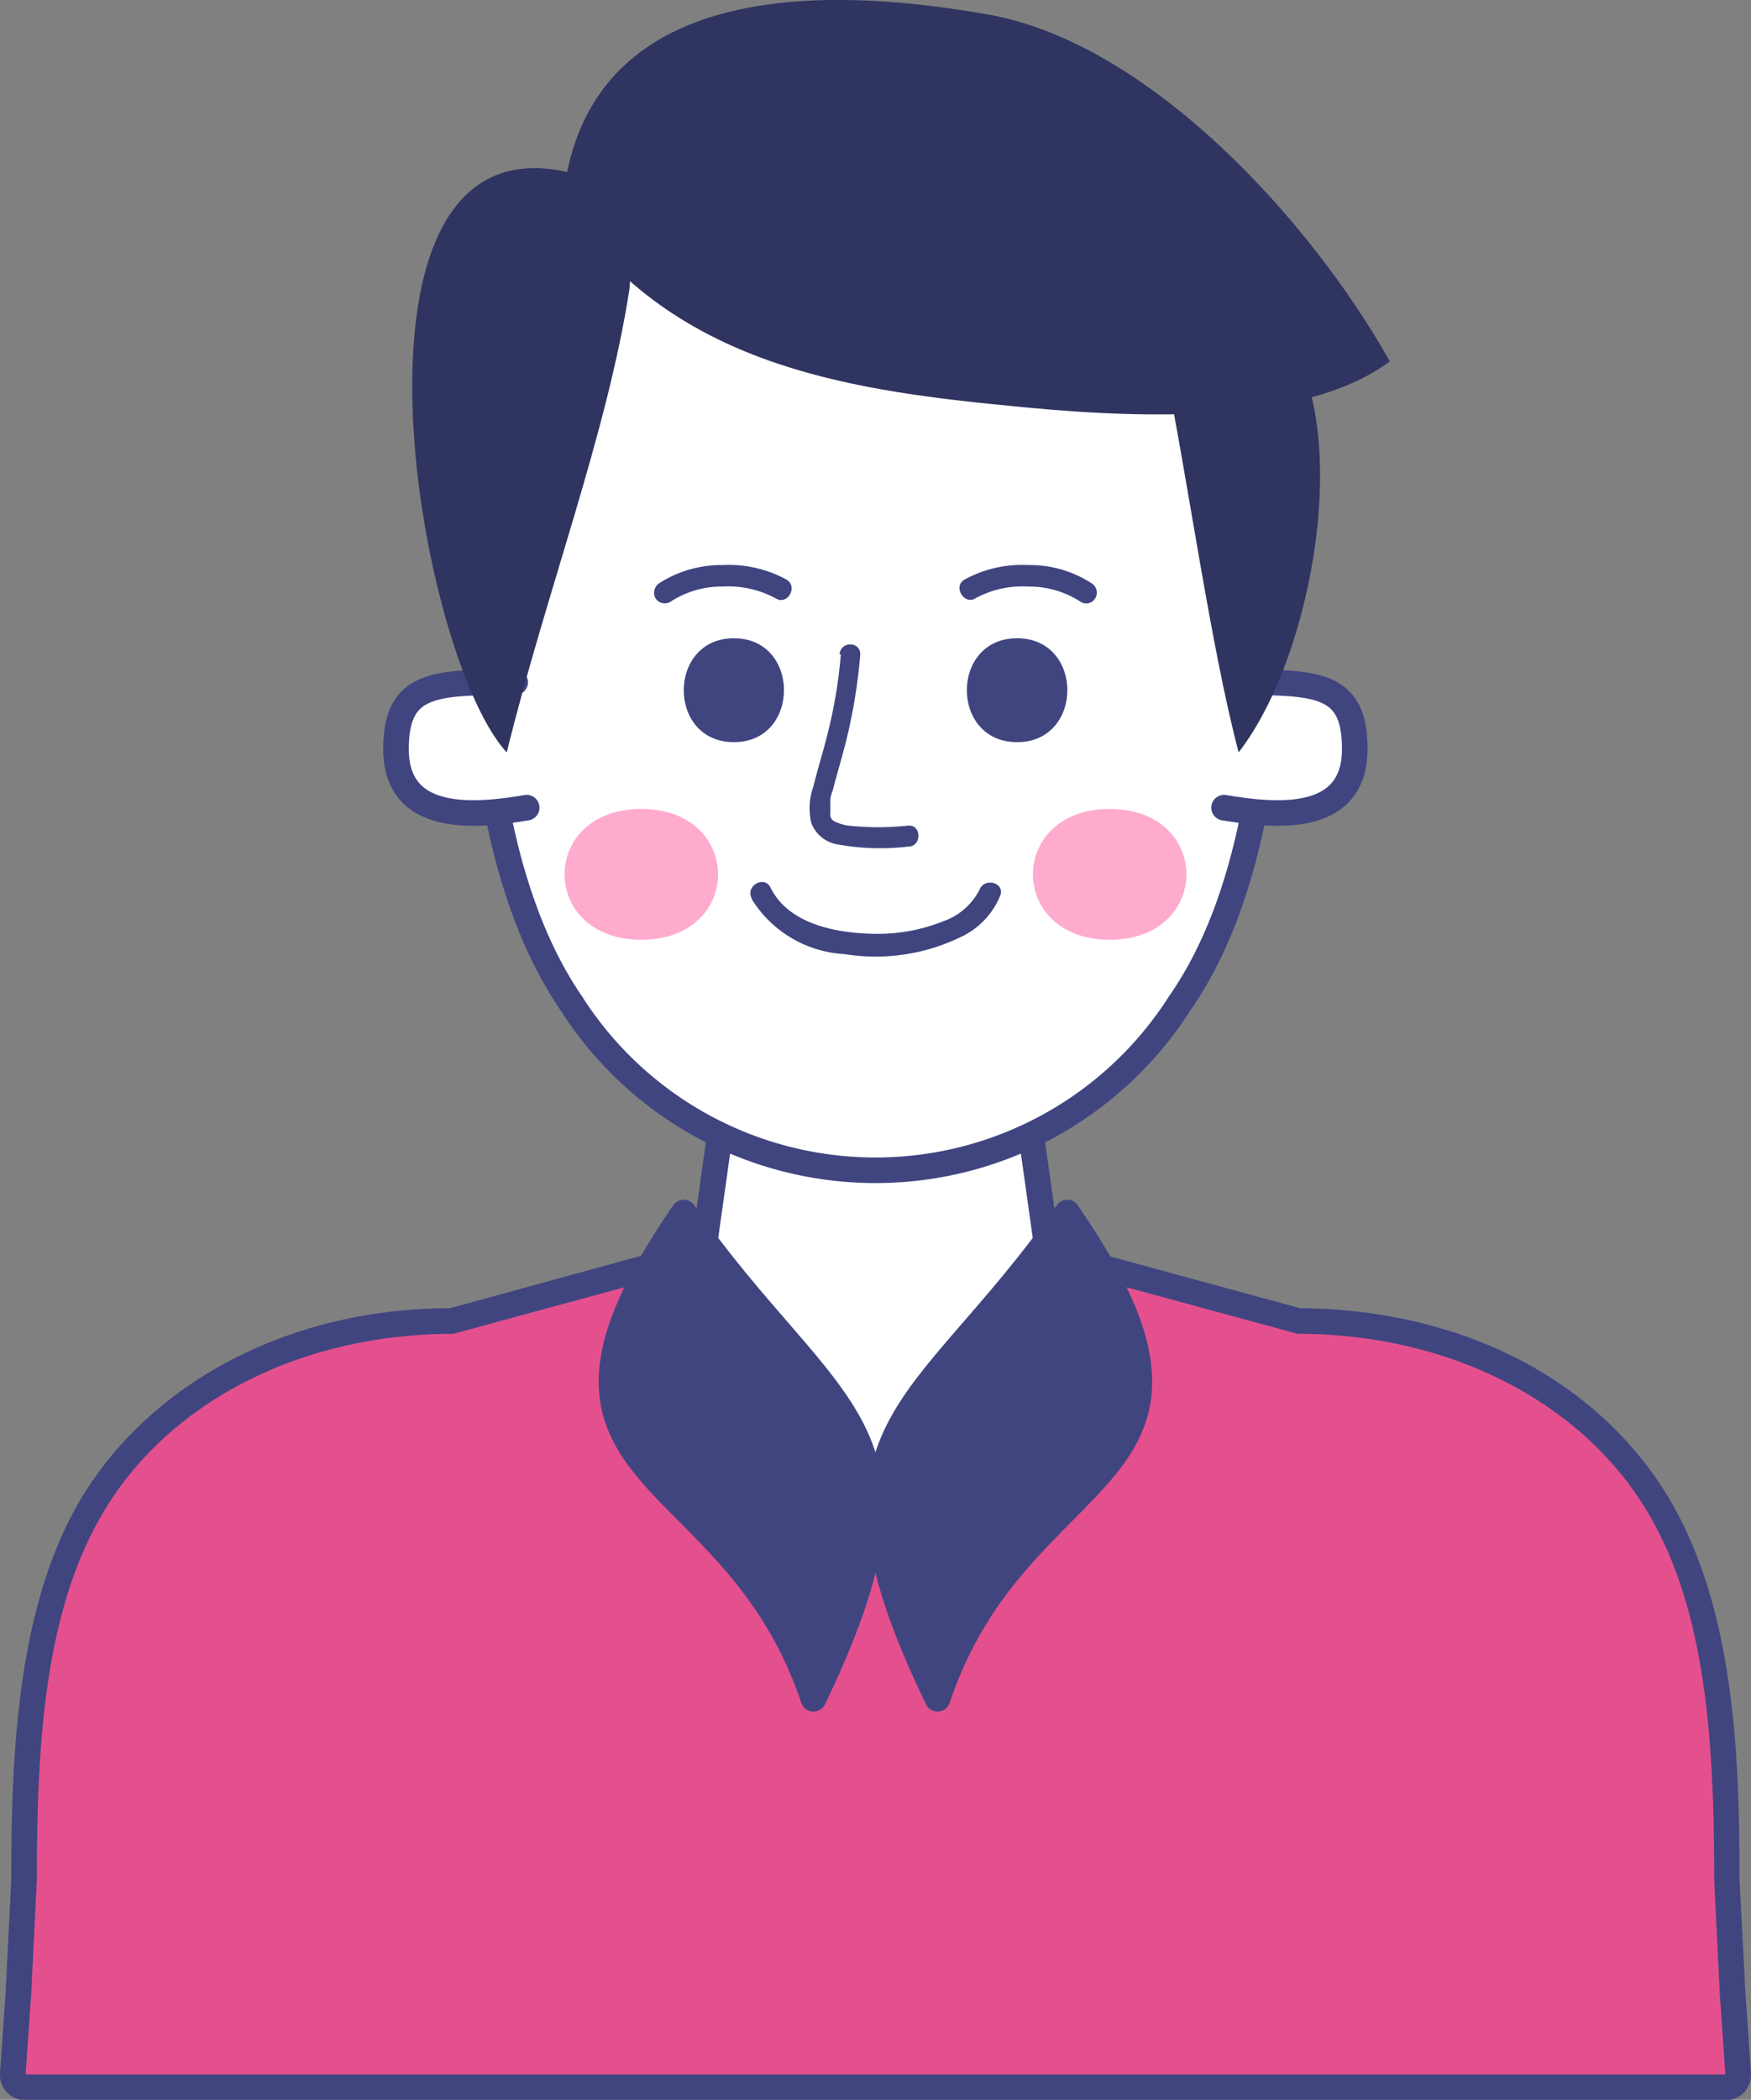 <svg xmlns="http://www.w3.org/2000/svg" viewBox="0 0 68.45 82.05"><rect x="0" y="0" width="68.45" height="82.05" fill="#808080" stroke="none"/><defs><style>.cls-1{fill:#e4508e;}.cls-2,.cls-6{fill:#404580;}.cls-3{fill:#fff;}.cls-3,.cls-6{stroke:#404580;stroke-linecap:round;stroke-linejoin:round;}.cls-4{fill:#feabce;}.cls-5{fill:#303460;}</style></defs><g id="Layer_2" data-name="Layer 2"><g id="OBJECTS"><path class="cls-1" d="M1,81.55a.49.49,0,0,1-.37-.16A.5.5,0,0,1,.5,81l.22-3.16.22-4.43c0-5.17.24-11.06,3.09-15.25s7.87-6.54,13.62-6.56l16.44-4.47.13,0,.13,0,16.44,4.47c5.76,0,10.85,2.47,13.63,6.56s3.09,10.08,3.09,15.27l.22,4.42L68,81a.47.47,0,0,1-.14.37.45.45,0,0,1-.36.16Z"/><path class="cls-2" d="M34.22,47.63l16.51,4.49c5.71,0,10.64,2.45,13.28,6.34s3,9.23,3,15l.22,4.45.22,3.15H1l.22-3.15.22-4.45c0-5.76.36-11.1,3-15S12,52.12,17.72,52.12l16.5-4.49m0-1a1.27,1.27,0,0,0-.26,0L17.59,51.12c-5.9,0-11.12,2.57-14,6.78S.44,68.19.44,73.45l-.22,4.4L0,81a1,1,0,0,0,.27.76,1,1,0,0,0,.73.31H67.45a1,1,0,0,0,.73-.31,1.06,1.06,0,0,0,.27-.76l-.22-3.15L68,73.4c0-5.21-.25-11.19-3.17-15.5s-8.08-6.74-14-6.78L34.49,46.67a1.26,1.26,0,0,0-.27,0Z"/><path class="cls-3" d="M41.68,54.08c0,3.62-3.77,6.54-7.46,6.54h0c-3.68,0-7.45-2.92-7.45-6.54l1.57-11.16c0-3.61,2.2-6.54,5.88-6.54h0c3.69,0,5.89,2.93,5.89,6.54Z"/><path class="cls-3" d="M49.77,22.68c0,5.52-.6,12.14-3.65,16.52a14.1,14.1,0,0,1-23.79,0c-3-4.38-3.65-11-3.65-16.52s.6-10,3.65-13.06A16.49,16.49,0,0,1,34.22,4.84a16.49,16.49,0,0,1,11.9,4.78C49.17,12.69,49.77,17.15,49.77,22.68Z"/><path class="cls-3" d="M20.14,26.66c-3.15,0-4.66,0-4.66,2.61,0,2.95,3.16,2.62,5.11,2.29"/><path class="cls-3" d="M48.3,26.66c3.16,0,4.67,0,4.66,2.61,0,2.95-3.15,2.62-5.11,2.29"/><path class="cls-2" d="M28.69,29c2.61,0,2.61-4.06,0-4.06S26.07,29,28.69,29Z"/><path class="cls-2" d="M39.76,29c2.62,0,2.62-4.06,0-4.06S37.14,29,39.76,29Z"/><path class="cls-2" d="M32.87,25.57a18.73,18.73,0,0,1-.51,3.07c-.17.7-.39,1.38-.56,2.08a2.55,2.55,0,0,0-.09,1.42,1.32,1.32,0,0,0,1,.85,9.39,9.39,0,0,0,2.8.09c.52,0,.53-.85,0-.82a11,11,0,0,1-2.36,0,1.81,1.81,0,0,1-.54-.17.34.34,0,0,1-.15-.19.35.35,0,0,1,0-.11c0,.09,0,0,0,0s0-.2,0-.3,0,0,0-.06l0-.17c0-.13.06-.27.1-.4.17-.66.37-1.31.54-2a21.48,21.48,0,0,0,.53-3.29c0-.52-.77-.52-.81,0Z"/><path class="cls-2" d="M29.39,35.14A4.56,4.56,0,0,0,33,37.28a7.64,7.64,0,0,0,4.61-.69A3.06,3.06,0,0,0,39.1,35c.2-.51-.62-.73-.81-.23A2.52,2.52,0,0,1,36.87,36a6.86,6.86,0,0,1-2.53.49c-1.5,0-3.49-.32-4.22-1.81-.24-.49-1-.06-.73.43Z"/><path class="cls-2" d="M26.2,23.52a3.65,3.65,0,0,1,2.06-.6,3.88,3.88,0,0,1,2.06.46c.46.29.89-.45.43-.73a4.69,4.69,0,0,0-2.49-.57,4.48,4.48,0,0,0-2.49.71.45.45,0,0,0-.15.58.43.43,0,0,0,.58.15Z"/><path class="cls-2" d="M42.67,22.79a4.43,4.43,0,0,0-2.48-.71,4.67,4.67,0,0,0-2.49.57c-.46.28,0,1,.43.73a3.83,3.83,0,0,1,2.06-.46,3.67,3.67,0,0,1,2.06.6.41.41,0,0,0,.57-.15.43.43,0,0,0-.15-.58Z"/><path class="cls-4" d="M25.07,36.72c4,0,4-5.11,0-5.11s-4,5.11,0,5.11Z"/><path class="cls-4" d="M43.38,36.72c4,0,4-5.11,0-5.11s-4,5.11,0,5.11Z"/><path class="cls-5" d="M22,8c4.15,6.12,10.71,7.21,17.48,7.86,4.37.44,11.35.88,14.85-1.74C51.26,8.65,44.93,1.66,38.59.56c-5-.87-15.78-2-16.6,7.43"/><path class="cls-5" d="M24.61,11.27c-.87,5.68-3.27,11.89-4.8,18.13C16,25.29,12.11.94,24.83,7.77"/><path class="cls-5" d="M45.58,14.54c.88,4.37,1.75,10.71,2.84,14.86C51.4,25.57,53,16.29,50,12.8"/><path class="cls-6" d="M26.73,47.38c5.7,8.11,10.23,8.29,5.07,19-3.21-9.58-12.54-8.17-5.07-19"/><path class="cls-6" d="M41.72,47.38c-5.7,8.11-10.24,8.29-5.07,19,3.2-9.58,12.53-8.17,5.07-19"/></g></g></svg>